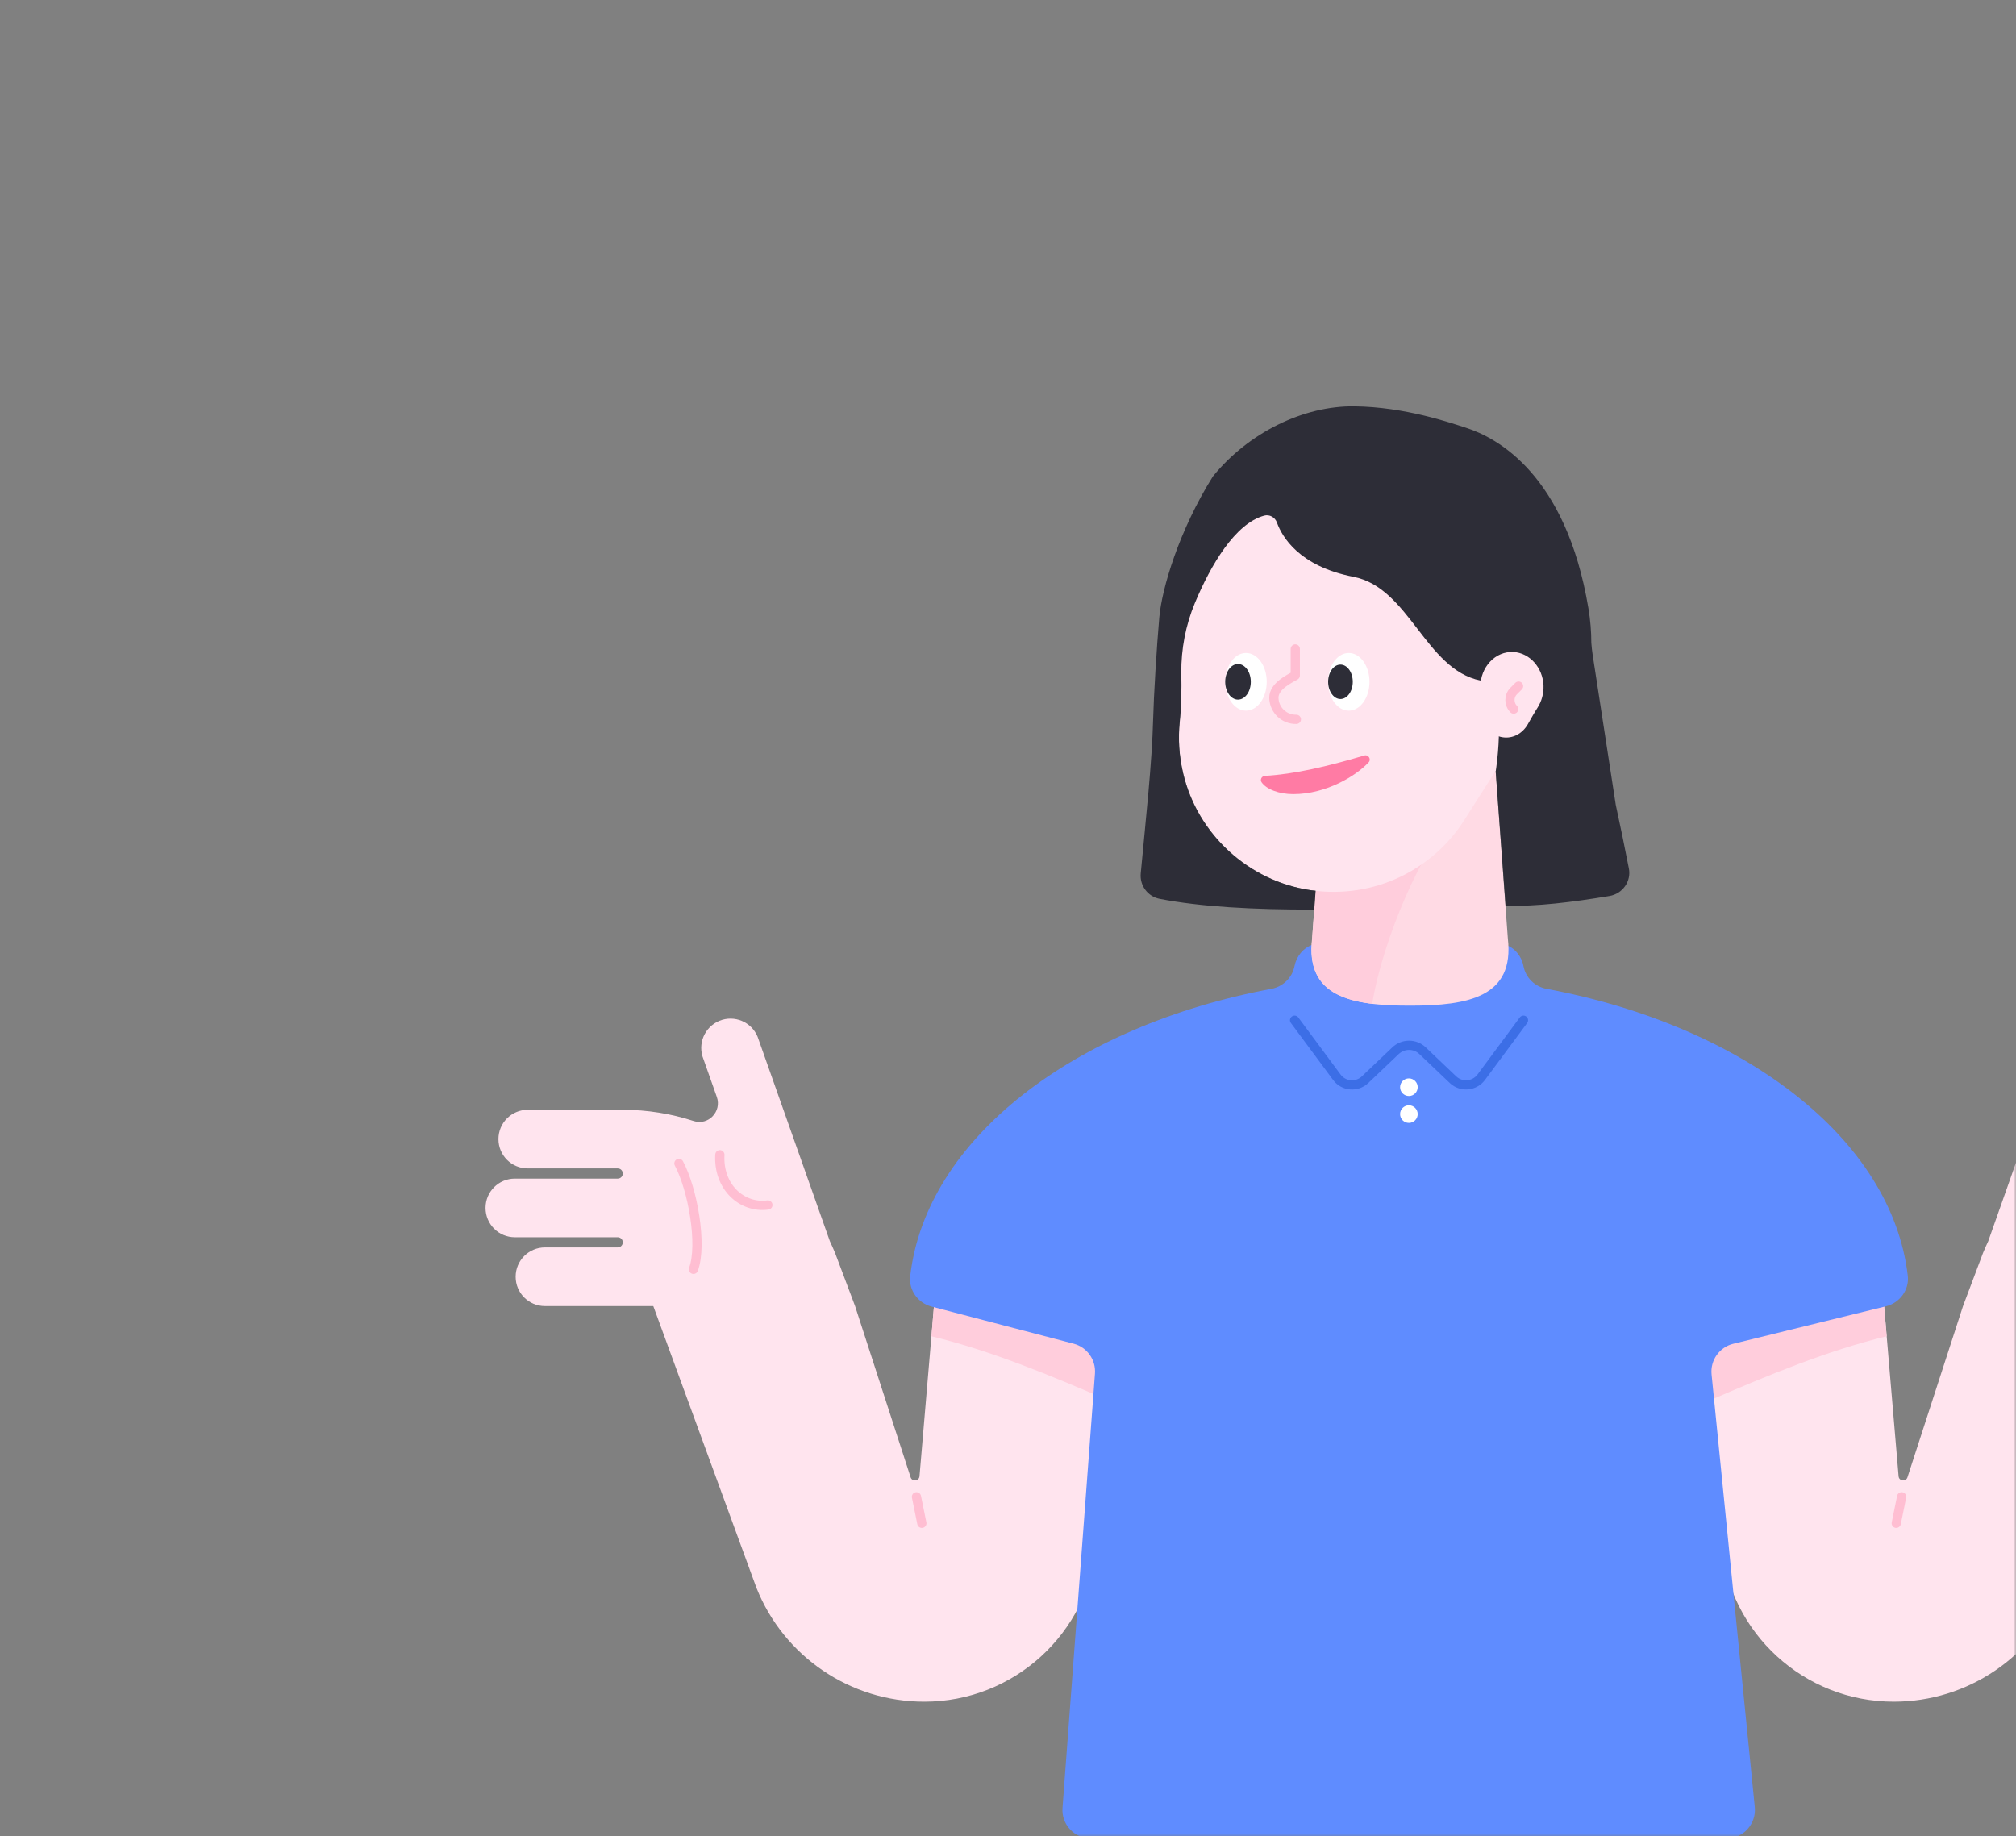 <svg width="382" height="348" viewBox="0 0 382 348" fill="none" xmlns="http://www.w3.org/2000/svg">
<rect x="0" y="0" width="382" height="348" fill="#808080" stroke="none"/>
<mask id="mask0" mask-type="alpha" maskUnits="userSpaceOnUse" x="0" y="0" width="382" height="348">
<path d="M382 324C382 337.255 371.255 348 358 348L24 348C10.745 348 2.95782e-05 337.255 2.84194e-05 324L2.19259e-06 24C1.03382e-06 10.745 10.745 1.93855e-06 24 7.79773e-07L358 -2.84194e-05C371.255 -2.95782e-05 382 10.745 382 24L382 324Z" fill="#3C6EE6"/>
</mask>
<g mask="url(#mask0)">
<path d="M177.028 246.857L174.231 279.756C174.157 280.664 172.897 280.849 172.564 279.997L162.023 247.505L158.244 237.465C157.929 236.705 157.596 235.946 157.244 235.205L143.739 196.988C142.85 194.043 139.757 192.394 136.83 193.265C133.884 194.154 132.236 197.248 133.106 200.174L135.829 207.881C136.793 210.622 134.218 213.345 131.439 212.438C127.178 211.048 122.658 210.307 118.009 210.307H100.003C96.928 210.307 94.445 212.79 94.445 215.865C94.445 218.94 96.928 221.422 100.003 221.422H117.045C117.583 221.422 118.009 221.848 118.009 222.385C118.009 222.923 117.583 223.349 117.045 223.349H97.557C94.482 223.349 92 225.831 92 228.906C92 231.981 94.482 234.464 97.557 234.464H117.045C117.583 234.464 118.009 234.89 118.009 235.427C118.009 235.964 117.583 236.39 117.045 236.39H103.263C100.188 236.39 97.706 238.873 97.706 241.948C97.706 245.023 100.188 247.505 103.263 247.505H118.009H123.788L143.332 300.893C148.519 313.916 161.116 322.474 175.139 322.474C192.107 322.474 206.26 309.544 207.816 292.668L211.595 251.58L177.028 246.857Z" fill="#FFE4EE"/>
<path d="M136.404 218.828C136.052 224.904 140.572 229.017 145.5 228.35" stroke="#FFBED2" stroke-width="1.751" stroke-miterlimit="10" stroke-linecap="round" stroke-linejoin="round"/>
<path d="M131.403 240.54C133.126 235.853 131.255 225.35 128.643 220.478" stroke="#FFBED2" stroke-width="1.751" stroke-miterlimit="10" stroke-linecap="round" stroke-linejoin="round"/>
<path d="M177.028 246.856L211.595 251.562L210.317 265.511C198.869 260.546 187.55 255.896 176.491 253.229L177.028 246.856Z" fill="#FFCDDC"/>
<path d="M173.656 283.646L174.675 288.666" stroke="#FFBED2" stroke-width="1.751" stroke-miterlimit="10" stroke-linecap="round" stroke-linejoin="round"/>
<path d="M356.957 246.856L359.754 279.755C359.828 280.663 361.088 280.848 361.421 279.996L371.962 247.504L375.741 237.464C376.056 236.704 376.389 235.945 376.741 235.204L390.245 196.987C391.135 194.042 394.228 192.393 397.155 193.264C400.101 194.153 401.749 197.247 400.879 200.173L398.156 207.88C397.192 210.621 399.767 213.344 402.546 212.437C406.807 211.047 411.327 210.306 415.976 210.306L433.982 210.306C437.057 210.306 439.54 212.789 439.54 215.864C439.54 218.939 437.057 221.421 433.982 221.421L416.94 221.421C416.402 221.421 415.976 221.847 415.976 222.384C415.976 222.922 416.402 223.348 416.94 223.348L436.427 223.348C439.503 223.348 441.985 225.83 441.985 228.905C441.985 231.98 439.503 234.463 436.427 234.463L416.94 234.463C416.402 234.463 415.976 234.889 415.976 235.426C415.976 235.963 416.402 236.389 416.94 236.389H430.722C433.797 236.389 436.279 238.872 436.279 241.947C436.279 245.022 433.797 247.504 430.722 247.504H415.976H410.197L390.653 300.892C385.466 313.915 372.869 322.473 358.846 322.473C341.878 322.473 327.725 309.543 326.169 292.667L322.39 251.579L356.957 246.856Z" fill="#FFE4EE"/>
<path d="M356.957 246.855L322.39 251.561L323.668 265.51C335.117 260.545 346.435 255.895 357.494 253.228L356.957 246.855Z" fill="#FFCDDC"/>
<path d="M360.329 283.646L359.311 288.666" stroke="#FFBED2" stroke-width="1.751" stroke-miterlimit="10" stroke-linecap="round" stroke-linejoin="round"/>
<path d="M203.442 254.636C205.98 255.302 207.666 257.674 207.48 260.286L201.33 342.591C201.089 345.74 203.59 348.407 206.739 348.407H327.113C330.317 348.407 332.818 345.647 332.503 342.442L324.315 260.452C324.056 257.766 325.797 255.302 328.409 254.654L357.382 247.54C359.994 246.892 361.809 244.41 361.494 241.742C358.456 215.808 330.466 194.375 293.064 187.391C290.841 186.983 289.1 185.298 288.674 183.075C288.322 181.204 287.007 179.592 285.191 178.999C273.039 174.905 260.905 174.905 248.772 178.999C246.956 179.61 245.66 181.204 245.289 183.075C244.863 185.279 243.103 186.983 240.899 187.391C203.479 194.375 175.47 215.845 172.469 241.816C172.154 244.465 173.932 246.929 176.507 247.596L203.442 254.636Z" fill="#5F8CFF"/>
<path d="M288.673 193.337L280.671 204.137C279.392 205.86 276.873 206.082 275.317 204.6L269.556 199.117C268.129 197.746 265.869 197.746 264.424 199.117L258.663 204.6C257.107 206.082 254.588 205.878 253.31 204.137L245.307 193.337" stroke="#3C6EE6" stroke-width="1.751" stroke-miterlimit="10" stroke-linecap="round" stroke-linejoin="round"/>
<path d="M266.963 207.694C267.884 207.694 268.63 206.947 268.63 206.027C268.63 205.106 267.884 204.359 266.963 204.359C266.042 204.359 265.296 205.106 265.296 206.027C265.296 206.947 266.042 207.694 266.963 207.694Z" fill="white"/>
<path d="M266.963 212.789C267.884 212.789 268.63 212.042 268.63 211.121C268.63 210.201 267.884 209.454 266.963 209.454C266.042 209.454 265.296 210.201 265.296 211.121C265.296 212.042 266.042 212.789 266.963 212.789Z" fill="white"/>
<path d="M282.894 139.135H251.458L248.623 177.814C247.327 188.911 255.996 190.578 267.167 190.578C278.337 190.578 287.006 188.892 285.71 177.814L282.894 139.135Z" fill="#FFDAE4"/>
<path d="M248.513 180.111C248.605 186.909 253.292 189.41 260.016 190.225C261.869 178.444 269.779 159.715 275.67 155.047L250.235 155.973L248.642 177.832C248.642 177.851 248.642 177.869 248.642 177.906L248.624 178.203V178.221C248.605 178.481 248.587 178.722 248.568 178.962C248.55 179.277 248.531 179.666 248.513 180.111Z" fill="#FFCDDC"/>
<path d="M223.374 117.09C223.374 96.546 240.509 80.022 261.275 81.023C279.688 81.912 294.768 97.084 295.564 115.497C295.935 123.963 293.378 131.799 288.821 138.097C284.801 143.692 281.189 149.564 277.484 155.381C271.575 164.68 260.571 170.441 248.382 168.7C236.619 167.014 226.875 158.048 224.17 146.47C223.392 143.136 223.207 139.894 223.522 136.782C224.114 130.928 223.781 125.037 223.448 119.165C223.411 118.479 223.374 117.794 223.374 117.09Z" fill="#FFE4EE"/>
<path d="M249.29 168.792C248.994 168.755 248.697 168.737 248.401 168.7C236.619 167.014 226.894 158.122 224.189 146.544C223.411 143.21 223.226 139.968 223.541 136.856C223.856 133.762 223.911 130.65 223.837 127.556C223.8 122.999 224.653 118.479 226.412 114.274C229.413 107.068 234.063 99.195 239.546 97.713C240.547 97.435 241.602 98.028 241.954 99.01C242.936 101.751 246.178 107.309 256.459 109.31C267.055 111.366 270.075 126.852 280.523 128.964C286.006 130.224 283.413 146.192 283.413 146.192L285.284 171.645C291.23 171.793 297.955 170.96 304.957 169.793C307.439 169.385 309.125 167.032 308.643 164.569C307.884 160.623 307.05 156.621 306.161 152.528L301.789 124.129C301.678 123.37 301.585 122.592 301.53 121.832C301.53 119.757 301.363 117.553 300.974 115.237C296.713 89.84 283.635 82.949 277.818 81.078C274.891 80.133 266.24 77.114 256.644 77.002C247.067 76.873 236.601 81.93 229.821 90.285C223.393 100.547 220.151 111.532 219.669 116.997C219.169 122.647 218.613 131.873 218.502 136.263C218.28 144.692 217.15 154.788 216.15 165.532C215.946 167.81 217.465 169.885 219.725 170.33C227.431 171.83 237.453 172.404 249.031 172.367L249.29 168.792Z" fill="#2D2D37"/>
<path d="M280.505 130.187C280.505 126.408 283.339 123.37 286.785 123.555C289.841 123.722 292.342 126.519 292.472 129.909C292.527 131.465 292.101 132.91 291.36 134.077C290.693 135.114 290.101 136.189 289.489 137.263C288.508 138.967 286.692 140.042 284.673 139.708C282.728 139.394 281.116 137.745 280.653 135.615C280.523 135.003 280.486 134.41 280.542 133.836C280.634 132.762 280.579 131.669 280.523 130.594C280.505 130.428 280.505 130.298 280.505 130.187Z" fill="#FFE4EE"/>
<path d="M236.1 134.67C238.269 134.67 240.027 132.223 240.027 129.205C240.027 126.187 238.269 123.74 236.1 123.74C233.931 123.74 232.173 126.187 232.173 129.205C232.173 132.223 233.931 134.67 236.1 134.67Z" fill="white"/>
<path d="M255.57 134.67C257.739 134.67 259.498 132.223 259.498 129.205C259.498 126.187 257.739 123.74 255.57 123.74C253.401 123.74 251.643 126.187 251.643 129.205C251.643 132.223 253.401 134.67 255.57 134.67Z" fill="white"/>
<path d="M234.581 132.577C235.922 132.577 237.008 131.068 237.008 129.206C237.008 127.343 235.922 125.834 234.581 125.834C233.241 125.834 232.155 127.343 232.155 129.206C232.155 131.068 233.241 132.577 234.581 132.577Z" fill="#2D2D37"/>
<path d="M253.996 132.465C255.285 132.465 256.33 131.005 256.33 129.205C256.33 127.404 255.285 125.944 253.996 125.944C252.707 125.944 251.662 127.404 251.662 129.205C251.662 131.005 252.707 132.465 253.996 132.465Z" fill="#2D2D37"/>
<path d="M258.497 143.172C251.606 145.229 245.16 146.729 239.695 147.025C239.065 147.062 238.695 147.766 239.065 148.267C239.973 149.563 242.325 150.49 245.067 150.49C251.365 150.49 257.015 146.97 259.331 144.469C259.887 143.876 259.275 142.931 258.497 143.172Z" fill="#FF7BA4"/>
<path d="M287.747 130.02L286.821 130.946C285.876 131.891 285.876 133.428 286.821 134.373" stroke="#FFBED2" stroke-width="1.751" stroke-miterlimit="10" stroke-linecap="round" stroke-linejoin="round"/>
<path d="M245.641 136.318C243.344 136.374 241.436 134.558 241.38 132.261C241.325 129.964 244.548 128.538 245.437 128.001V122.98" stroke="#FFBED2" stroke-width="1.751" stroke-miterlimit="10" stroke-linecap="round" stroke-linejoin="round"/>
</g>
</svg>
